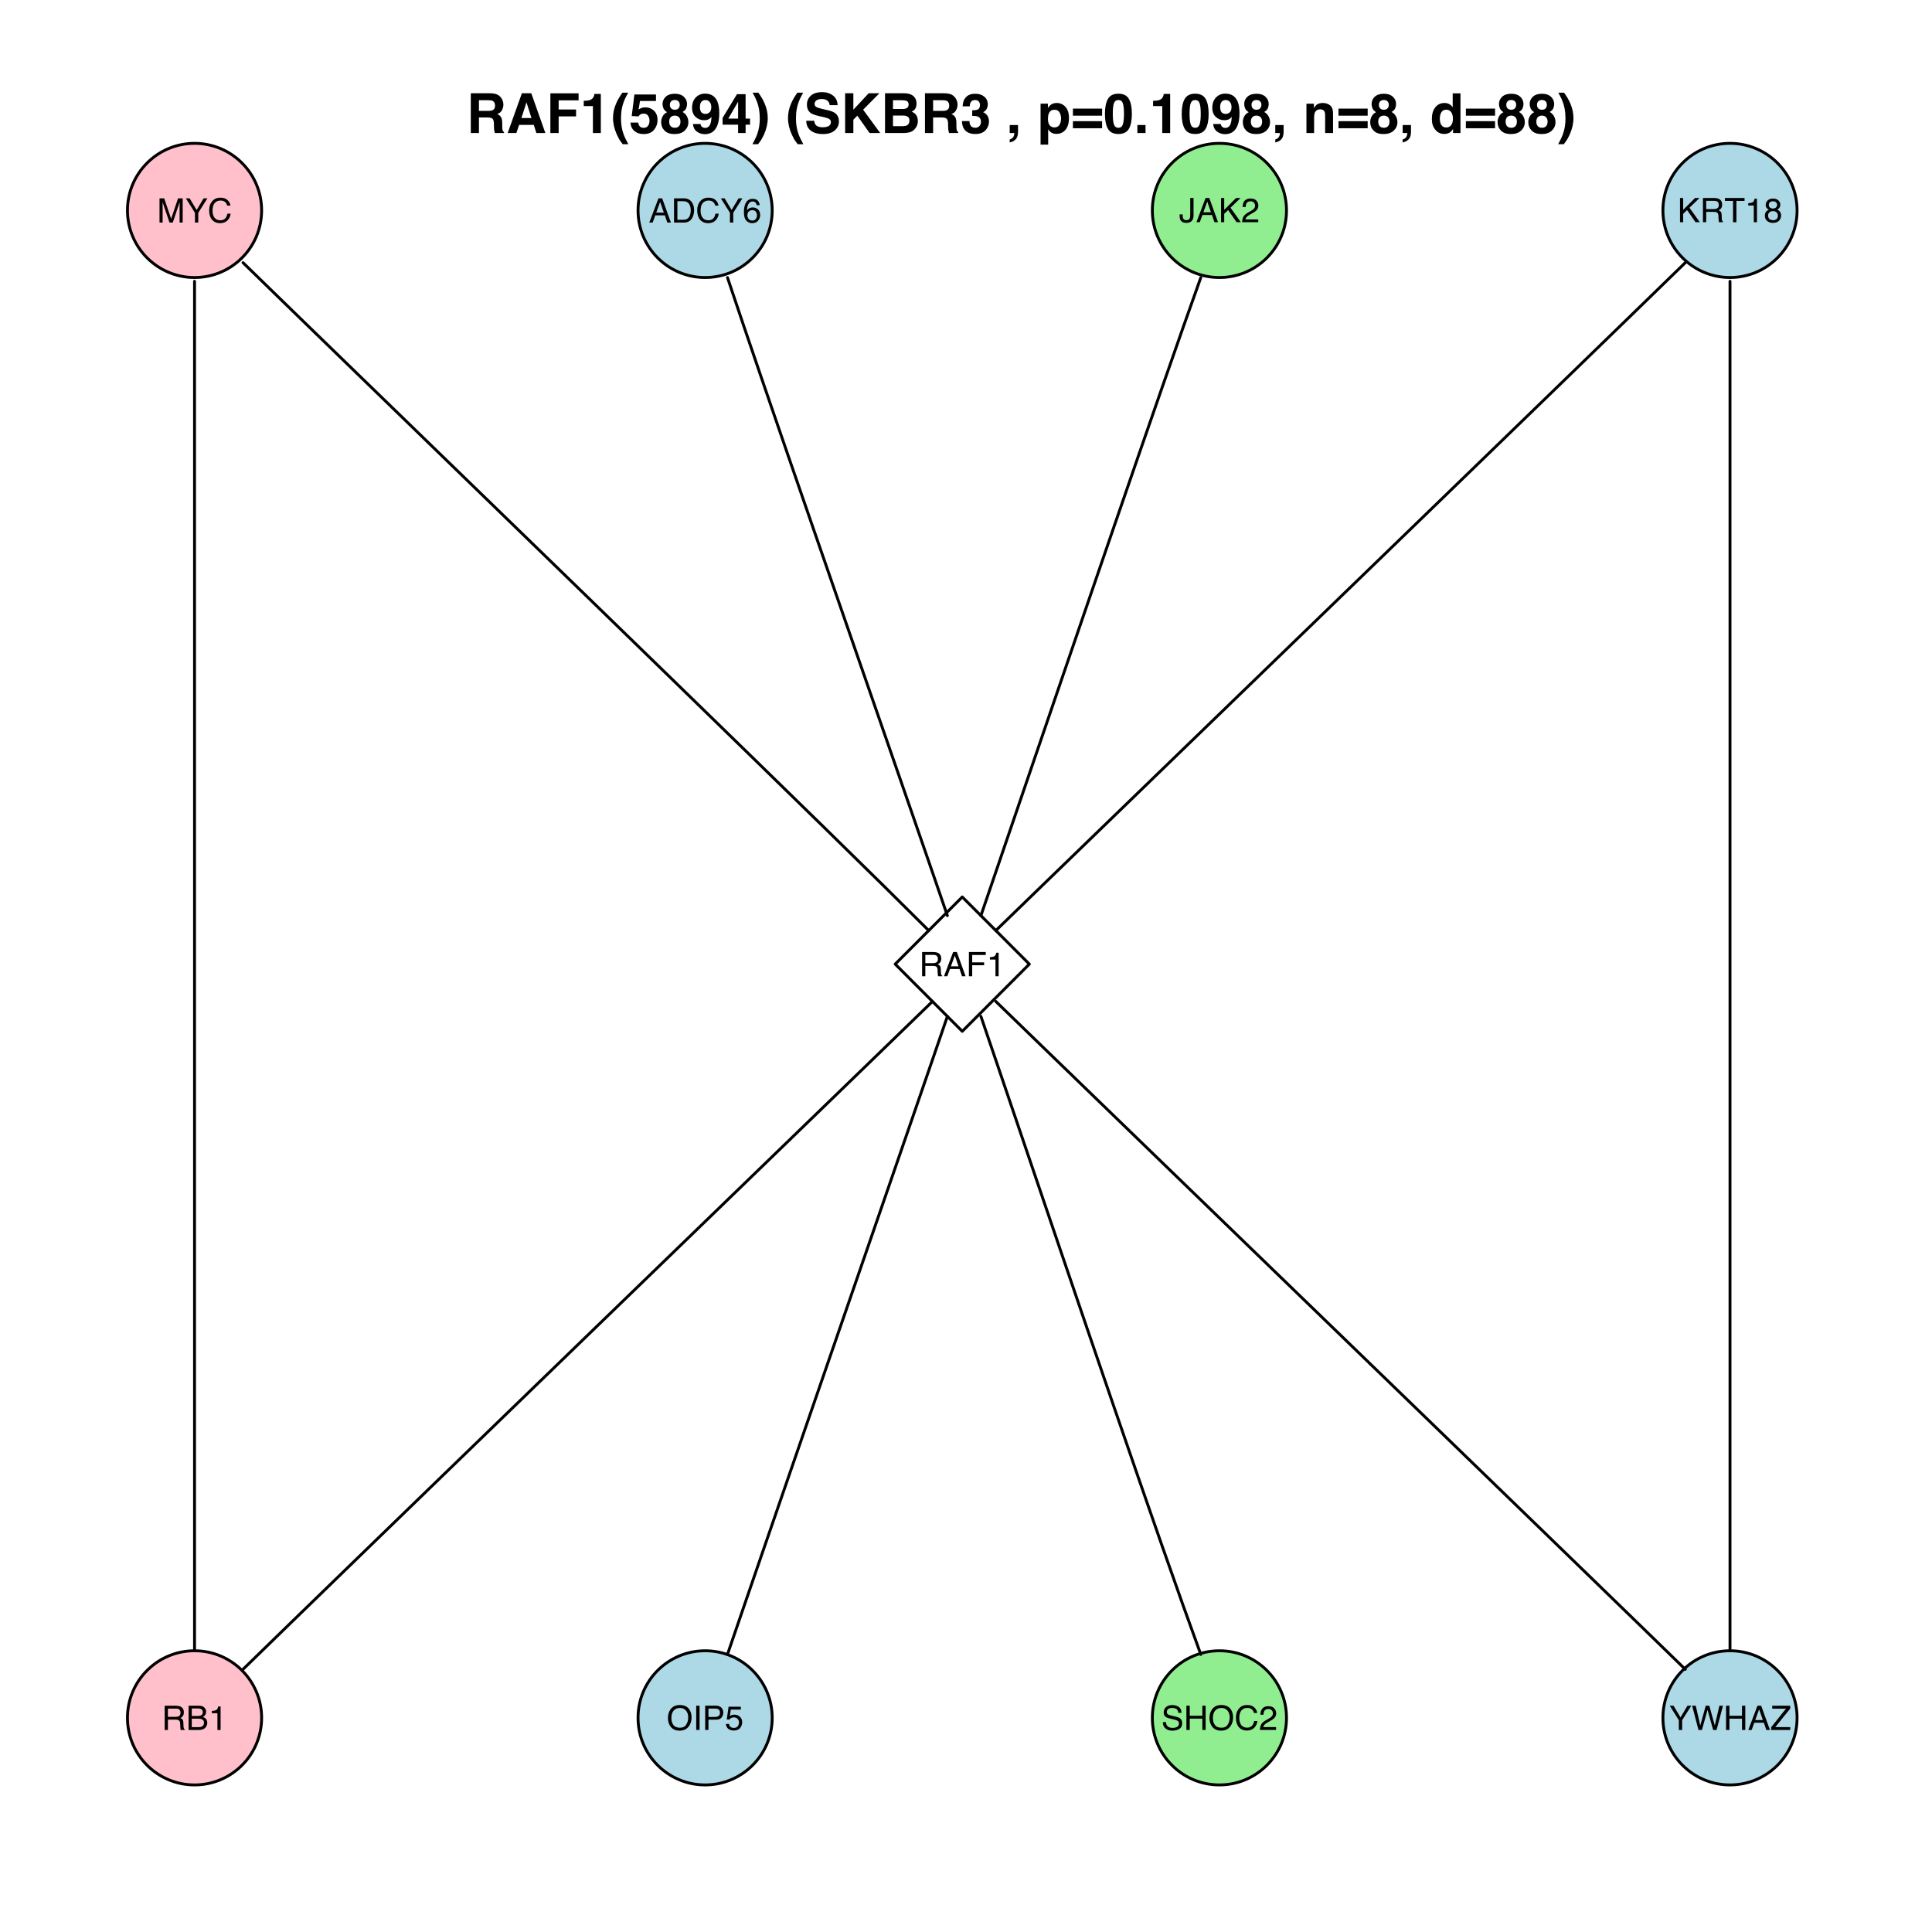 <?xml version="1.0" encoding="UTF-8"?>
<svg xmlns="http://www.w3.org/2000/svg" xmlns:xlink="http://www.w3.org/1999/xlink" width="504pt" height="504pt" viewBox="0 0 504 504" version="1.1">
<defs>
<g>
<symbol overflow="visible" id="glyph0-0">
<path style="stroke:none;" d="M 0.281 0 L 0.281 -6.328 L 5.297 -6.328 L 5.297 0 Z M 4.516 -0.797 L 4.516 -5.531 L 1.078 -5.531 L 1.078 -0.797 Z "/>
</symbol>
<symbol overflow="visible" id="glyph0-1">
<path style="stroke:none;" d="M 3.922 -2.594 L 2.953 -5.391 L 1.938 -2.594 Z M 2.516 -6.328 L 3.484 -6.328 L 5.766 0 L 4.828 0 L 4.188 -1.891 L 1.688 -1.891 L 1 0 L 0.125 0 Z M 2.953 -6.328 Z "/>
</symbol>
<symbol overflow="visible" id="glyph0-2">
<path style="stroke:none;" d="M 3.094 -0.734 C 3.383 -0.734 3.625 -0.766 3.812 -0.828 C 4.145 -0.93 4.414 -1.145 4.625 -1.469 C 4.801 -1.719 4.926 -2.047 5 -2.453 C 5.039 -2.691 5.062 -2.91 5.062 -3.109 C 5.062 -3.891 4.906 -4.492 4.594 -4.922 C 4.281 -5.359 3.781 -5.578 3.094 -5.578 L 1.578 -5.578 L 1.578 -0.734 Z M 0.703 -6.328 L 3.266 -6.328 C 4.141 -6.328 4.816 -6.016 5.297 -5.391 C 5.723 -4.836 5.938 -4.125 5.938 -3.25 C 5.938 -2.582 5.812 -1.977 5.562 -1.438 C 5.113 -0.477 4.348 0 3.266 0 L 0.703 0 Z "/>
</symbol>
<symbol overflow="visible" id="glyph0-3">
<path style="stroke:none;" d="M 3.328 -6.5 C 4.129 -6.5 4.75 -6.285 5.188 -5.859 C 5.633 -5.441 5.883 -4.961 5.938 -4.422 L 5.094 -4.422 C 5 -4.828 4.812 -5.148 4.531 -5.391 C 4.25 -5.629 3.852 -5.75 3.344 -5.75 C 2.719 -5.75 2.211 -5.531 1.828 -5.094 C 1.453 -4.656 1.266 -3.984 1.266 -3.078 C 1.266 -2.336 1.438 -1.738 1.781 -1.281 C 2.125 -0.82 2.641 -0.594 3.328 -0.594 C 3.953 -0.594 4.43 -0.832 4.766 -1.312 C 4.941 -1.57 5.07 -1.91 5.156 -2.328 L 6 -2.328 C 5.914 -1.66 5.664 -1.102 5.25 -0.656 C 4.75 -0.113 4.07 0.156 3.219 0.156 C 2.488 0.156 1.875 -0.062 1.375 -0.5 C 0.719 -1.094 0.391 -2.004 0.391 -3.234 C 0.391 -4.16 0.633 -4.922 1.125 -5.516 C 1.656 -6.172 2.391 -6.5 3.328 -6.5 Z M 3.156 -6.5 Z "/>
</symbol>
<symbol overflow="visible" id="glyph0-4">
<path style="stroke:none;" d="M 0.188 -6.328 L 1.172 -6.328 L 3 -3.281 L 4.812 -6.328 L 5.812 -6.328 L 3.422 -2.547 L 3.422 0 L 2.562 0 L 2.562 -2.547 Z M 3 -6.328 Z "/>
</symbol>
<symbol overflow="visible" id="glyph0-5">
<path style="stroke:none;" d="M 2.578 -6.188 C 3.266 -6.188 3.742 -6.004 4.016 -5.641 C 4.285 -5.285 4.422 -4.922 4.422 -4.547 L 3.656 -4.547 C 3.613 -4.785 3.539 -4.977 3.438 -5.125 C 3.25 -5.383 2.969 -5.516 2.594 -5.516 C 2.156 -5.516 1.805 -5.312 1.547 -4.906 C 1.297 -4.508 1.156 -3.938 1.125 -3.188 C 1.312 -3.445 1.535 -3.645 1.797 -3.781 C 2.047 -3.895 2.32 -3.953 2.625 -3.953 C 3.145 -3.953 3.598 -3.785 3.984 -3.453 C 4.367 -3.117 4.562 -2.625 4.562 -1.969 C 4.562 -1.414 4.379 -0.922 4.016 -0.484 C 3.648 -0.055 3.129 0.156 2.453 0.156 C 1.879 0.156 1.379 -0.062 0.953 -0.5 C 0.535 -0.938 0.328 -1.672 0.328 -2.703 C 0.328 -3.473 0.422 -4.125 0.609 -4.656 C 0.973 -5.676 1.629 -6.188 2.578 -6.188 Z M 2.516 -0.531 C 2.922 -0.531 3.223 -0.664 3.422 -0.938 C 3.629 -1.207 3.734 -1.531 3.734 -1.906 C 3.734 -2.227 3.645 -2.531 3.469 -2.812 C 3.289 -3.094 2.961 -3.234 2.484 -3.234 C 2.148 -3.234 1.859 -3.125 1.609 -2.906 C 1.359 -2.688 1.234 -2.352 1.234 -1.906 C 1.234 -1.52 1.348 -1.191 1.578 -0.922 C 1.805 -0.66 2.117 -0.531 2.516 -0.531 Z "/>
</symbol>
<symbol overflow="visible" id="glyph0-6">
<path style="stroke:none;" d="M 3.781 -1.891 C 3.781 -1.348 3.695 -0.93 3.531 -0.641 C 3.238 -0.098 2.688 0.172 1.875 0.172 C 1.395 0.172 0.988 0.039 0.656 -0.219 C 0.32 -0.477 0.156 -0.938 0.156 -1.594 L 0.156 -2.047 L 0.953 -2.047 L 0.953 -1.594 C 0.953 -1.25 1.031 -0.988 1.188 -0.812 C 1.344 -0.633 1.582 -0.547 1.906 -0.547 C 2.363 -0.547 2.66 -0.703 2.797 -1.016 C 2.879 -1.211 2.922 -1.578 2.922 -2.109 L 2.922 -6.328 L 3.781 -6.328 Z "/>
</symbol>
<symbol overflow="visible" id="glyph0-7">
<path style="stroke:none;" d="M 0.672 -6.328 L 1.5 -6.328 L 1.5 -3.234 L 4.594 -6.328 L 5.766 -6.328 L 3.141 -3.781 L 5.844 0 L 4.734 0 L 2.516 -3.172 L 1.5 -2.203 L 1.5 0 L 0.672 0 Z "/>
</symbol>
<symbol overflow="visible" id="glyph0-8">
<path style="stroke:none;" d="M 0.281 0 C 0.301 -0.531 0.406 -0.988 0.594 -1.375 C 0.789 -1.77 1.164 -2.129 1.719 -2.453 L 2.547 -2.938 C 2.922 -3.145 3.18 -3.328 3.328 -3.484 C 3.555 -3.723 3.672 -3.992 3.672 -4.297 C 3.672 -4.66 3.562 -4.945 3.344 -5.156 C 3.133 -5.363 2.852 -5.469 2.5 -5.469 C 1.969 -5.469 1.598 -5.27 1.391 -4.875 C 1.285 -4.656 1.227 -4.352 1.219 -3.969 L 0.422 -3.969 C 0.43 -4.508 0.531 -4.945 0.719 -5.281 C 1.051 -5.883 1.645 -6.188 2.5 -6.188 C 3.207 -6.188 3.723 -5.992 4.047 -5.609 C 4.367 -5.223 4.531 -4.801 4.531 -4.344 C 4.531 -3.844 4.359 -3.422 4.016 -3.078 C 3.816 -2.867 3.457 -2.617 2.938 -2.328 L 2.344 -2 C 2.062 -1.844 1.844 -1.695 1.688 -1.562 C 1.395 -1.312 1.211 -1.035 1.141 -0.734 L 4.5 -0.734 L 4.5 0 Z "/>
</symbol>
<symbol overflow="visible" id="glyph0-9">
<path style="stroke:none;" d="M 0.656 -6.328 L 1.875 -6.328 L 3.688 -0.984 L 5.5 -6.328 L 6.703 -6.328 L 6.703 0 L 5.891 0 L 5.891 -3.734 C 5.891 -3.859 5.891 -4.066 5.891 -4.359 C 5.898 -4.66 5.906 -4.984 5.906 -5.328 L 4.109 0 L 3.266 0 L 1.453 -5.328 L 1.453 -5.141 C 1.453 -4.984 1.453 -4.742 1.453 -4.422 C 1.461 -4.109 1.469 -3.879 1.469 -3.734 L 1.469 0 L 0.656 0 Z "/>
</symbol>
<symbol overflow="visible" id="glyph0-10">
<path style="stroke:none;" d="M 3.609 -3.422 C 4.016 -3.422 4.332 -3.5 4.562 -3.656 C 4.789 -3.82 4.906 -4.113 4.906 -4.531 C 4.906 -4.977 4.742 -5.285 4.422 -5.453 C 4.242 -5.535 4.008 -5.578 3.719 -5.578 L 1.625 -5.578 L 1.625 -3.422 Z M 0.781 -6.328 L 3.703 -6.328 C 4.18 -6.328 4.578 -6.254 4.891 -6.109 C 5.484 -5.836 5.781 -5.336 5.781 -4.609 C 5.781 -4.234 5.703 -3.926 5.547 -3.688 C 5.391 -3.445 5.172 -3.254 4.891 -3.109 C 5.141 -3.004 5.328 -2.867 5.453 -2.703 C 5.578 -2.547 5.645 -2.285 5.656 -1.922 L 5.688 -1.062 C 5.695 -0.82 5.719 -0.645 5.75 -0.531 C 5.801 -0.332 5.895 -0.203 6.031 -0.141 L 6.031 0 L 4.969 0 C 4.945 -0.051 4.926 -0.117 4.906 -0.203 C 4.883 -0.297 4.867 -0.461 4.859 -0.703 L 4.812 -1.766 C 4.789 -2.18 4.633 -2.457 4.344 -2.594 C 4.188 -2.664 3.93 -2.703 3.578 -2.703 L 1.625 -2.703 L 1.625 0 L 0.781 0 Z "/>
</symbol>
<symbol overflow="visible" id="glyph0-11">
<path style="stroke:none;" d="M 5.266 -6.328 L 5.266 -5.562 L 3.141 -5.562 L 3.141 0 L 2.266 0 L 2.266 -5.562 L 0.141 -5.562 L 0.141 -6.328 Z "/>
</symbol>
<symbol overflow="visible" id="glyph0-12">
<path style="stroke:none;" d="M 0.844 -4.359 L 0.844 -4.953 C 1.406 -5.004 1.797 -5.094 2.016 -5.219 C 2.234 -5.352 2.398 -5.66 2.516 -6.141 L 3.125 -6.141 L 3.125 0 L 2.297 0 L 2.297 -4.359 Z "/>
</symbol>
<symbol overflow="visible" id="glyph0-13">
<path style="stroke:none;" d="M 2.391 -3.578 C 2.734 -3.578 3 -3.672 3.188 -3.859 C 3.383 -4.055 3.484 -4.285 3.484 -4.547 C 3.484 -4.773 3.391 -4.984 3.203 -5.172 C 3.023 -5.367 2.75 -5.469 2.375 -5.469 C 2 -5.469 1.727 -5.367 1.562 -5.172 C 1.395 -4.984 1.312 -4.758 1.312 -4.5 C 1.312 -4.219 1.414 -3.992 1.625 -3.828 C 1.844 -3.66 2.098 -3.578 2.391 -3.578 Z M 2.438 -0.531 C 2.801 -0.531 3.098 -0.625 3.328 -0.812 C 3.566 -1.008 3.688 -1.301 3.688 -1.688 C 3.688 -2.082 3.562 -2.383 3.312 -2.594 C 3.07 -2.801 2.766 -2.906 2.391 -2.906 C 2.016 -2.906 1.707 -2.797 1.469 -2.578 C 1.238 -2.367 1.125 -2.082 1.125 -1.719 C 1.125 -1.395 1.227 -1.113 1.438 -0.875 C 1.656 -0.645 1.988 -0.531 2.438 -0.531 Z M 1.344 -3.281 C 1.125 -3.375 0.957 -3.484 0.844 -3.609 C 0.613 -3.836 0.5 -4.133 0.5 -4.5 C 0.5 -4.957 0.664 -5.348 1 -5.672 C 1.332 -6.004 1.801 -6.172 2.406 -6.172 C 3 -6.172 3.461 -6.016 3.797 -5.703 C 4.141 -5.398 4.312 -5.039 4.312 -4.625 C 4.312 -4.238 4.211 -3.926 4.016 -3.688 C 3.898 -3.551 3.727 -3.422 3.5 -3.297 C 3.758 -3.172 3.961 -3.035 4.109 -2.891 C 4.379 -2.598 4.516 -2.223 4.516 -1.766 C 4.516 -1.223 4.332 -0.766 3.969 -0.391 C 3.602 -0.016 3.086 0.172 2.422 0.172 C 1.828 0.172 1.32 0.008 0.906 -0.312 C 0.488 -0.633 0.281 -1.109 0.281 -1.734 C 0.281 -2.098 0.367 -2.41 0.547 -2.672 C 0.723 -2.941 0.988 -3.145 1.344 -3.281 Z "/>
</symbol>
<symbol overflow="visible" id="glyph0-14">
<path style="stroke:none;" d="M 0.75 -6.328 L 5.141 -6.328 L 5.141 -5.547 L 1.609 -5.547 L 1.609 -3.625 L 4.719 -3.625 L 4.719 -2.875 L 1.609 -2.875 L 1.609 0 L 0.75 0 Z "/>
</symbol>
<symbol overflow="visible" id="glyph0-15">
<path style="stroke:none;" d="M 3.047 -3.656 C 3.41 -3.656 3.691 -3.703 3.891 -3.797 C 4.203 -3.953 4.359 -4.238 4.359 -4.656 C 4.359 -5.062 4.191 -5.336 3.859 -5.484 C 3.672 -5.566 3.391 -5.609 3.016 -5.609 L 1.484 -5.609 L 1.484 -3.656 Z M 3.328 -0.734 C 3.859 -0.734 4.234 -0.883 4.453 -1.188 C 4.598 -1.375 4.672 -1.609 4.672 -1.891 C 4.672 -2.348 4.461 -2.66 4.047 -2.828 C 3.828 -2.91 3.539 -2.953 3.188 -2.953 L 1.484 -2.953 L 1.484 -0.734 Z M 0.656 -6.328 L 3.359 -6.328 C 4.098 -6.328 4.625 -6.102 4.938 -5.656 C 5.125 -5.395 5.219 -5.094 5.219 -4.75 C 5.219 -4.352 5.102 -4.031 4.875 -3.781 C 4.758 -3.645 4.594 -3.52 4.375 -3.406 C 4.695 -3.281 4.938 -3.141 5.094 -2.984 C 5.383 -2.711 5.531 -2.332 5.531 -1.844 C 5.531 -1.438 5.398 -1.066 5.141 -0.734 C 4.754 -0.242 4.148 0 3.328 0 L 0.656 0 Z "/>
</symbol>
<symbol overflow="visible" id="glyph0-16">
<path style="stroke:none;" d="M 1.094 -6.328 L 2.281 -1.172 L 3.703 -6.328 L 4.641 -6.328 L 6.062 -1.172 L 7.266 -6.328 L 8.203 -6.328 L 6.531 0 L 5.641 0 L 4.172 -5.234 L 2.703 0 L 1.812 0 L 0.156 -6.328 Z "/>
</symbol>
<symbol overflow="visible" id="glyph0-17">
<path style="stroke:none;" d="M 0.688 -6.328 L 1.562 -6.328 L 1.562 -3.703 L 4.844 -3.703 L 4.844 -6.328 L 5.703 -6.328 L 5.703 0 L 4.844 0 L 4.844 -2.953 L 1.562 -2.953 L 1.562 0 L 0.688 0 Z "/>
</symbol>
<symbol overflow="visible" id="glyph0-18">
<path style="stroke:none;" d="M 0.203 -0.703 L 4.078 -5.562 L 0.484 -5.562 L 0.484 -6.328 L 5.188 -6.328 L 5.188 -5.578 L 1.281 -0.75 L 5.188 -0.75 L 5.188 0 L 0.203 0 Z M 2.828 -6.328 Z "/>
</symbol>
<symbol overflow="visible" id="glyph0-19">
<path style="stroke:none;" d="M 3.406 -6.5 C 4.52 -6.5 5.344 -6.141 5.875 -5.422 C 6.289 -4.859 6.5 -4.141 6.5 -3.266 C 6.5 -2.328 6.258 -1.547 5.781 -0.922 C 5.219 -0.18 4.414 0.188 3.375 0.188 C 2.406 0.188 1.645 -0.133 1.094 -0.781 C 0.594 -1.395 0.344 -2.176 0.344 -3.125 C 0.344 -3.977 0.555 -4.711 0.984 -5.328 C 1.523 -6.109 2.332 -6.5 3.406 -6.5 Z M 3.484 -0.578 C 4.234 -0.578 4.773 -0.848 5.109 -1.391 C 5.453 -1.93 5.625 -2.551 5.625 -3.25 C 5.625 -4 5.43 -4.598 5.047 -5.047 C 4.66 -5.504 4.129 -5.734 3.453 -5.734 C 2.797 -5.734 2.258 -5.508 1.844 -5.062 C 1.438 -4.613 1.234 -3.953 1.234 -3.078 C 1.234 -2.367 1.41 -1.773 1.766 -1.297 C 2.117 -0.816 2.691 -0.578 3.484 -0.578 Z M 3.422 -6.5 Z "/>
</symbol>
<symbol overflow="visible" id="glyph0-20">
<path style="stroke:none;" d="M 0.859 -6.328 L 1.734 -6.328 L 1.734 0 L 0.859 0 Z "/>
</symbol>
<symbol overflow="visible" id="glyph0-21">
<path style="stroke:none;" d="M 0.75 -6.328 L 3.594 -6.328 C 4.156 -6.328 4.609 -6.164 4.953 -5.844 C 5.297 -5.531 5.469 -5.086 5.469 -4.516 C 5.469 -4.016 5.312 -3.582 5 -3.219 C 4.695 -2.852 4.227 -2.672 3.594 -2.672 L 1.609 -2.672 L 1.609 0 L 0.75 0 Z M 4.609 -4.5 C 4.609 -4.969 4.438 -5.285 4.094 -5.453 C 3.906 -5.535 3.645 -5.578 3.312 -5.578 L 1.609 -5.578 L 1.609 -3.391 L 3.312 -3.391 C 3.695 -3.391 4.008 -3.473 4.25 -3.641 C 4.488 -3.805 4.609 -4.094 4.609 -4.5 Z "/>
</symbol>
<symbol overflow="visible" id="glyph0-22">
<path style="stroke:none;" d="M 1.094 -1.578 C 1.145 -1.129 1.348 -0.82 1.703 -0.656 C 1.891 -0.57 2.102 -0.531 2.344 -0.531 C 2.801 -0.531 3.141 -0.676 3.359 -0.969 C 3.578 -1.258 3.688 -1.582 3.688 -1.938 C 3.688 -2.363 3.555 -2.691 3.297 -2.922 C 3.035 -3.16 2.723 -3.281 2.359 -3.281 C 2.086 -3.281 1.852 -3.227 1.656 -3.125 C 1.469 -3.031 1.305 -2.891 1.172 -2.703 L 0.5 -2.734 L 0.984 -6.062 L 4.172 -6.062 L 4.172 -5.312 L 1.562 -5.312 L 1.297 -3.594 C 1.441 -3.707 1.578 -3.789 1.703 -3.844 C 1.93 -3.938 2.195 -3.984 2.5 -3.984 C 3.062 -3.984 3.539 -3.801 3.938 -3.438 C 4.332 -3.07 4.531 -2.609 4.531 -2.047 C 4.531 -1.461 4.348 -0.945 3.984 -0.5 C 3.629 -0.062 3.055 0.156 2.266 0.156 C 1.766 0.156 1.32 0.016 0.938 -0.266 C 0.551 -0.547 0.332 -0.984 0.281 -1.578 Z "/>
</symbol>
<symbol overflow="visible" id="glyph0-23">
<path style="stroke:none;" d="M 1.234 -2.047 C 1.254 -1.68 1.336 -1.391 1.484 -1.172 C 1.766 -0.742 2.266 -0.531 2.984 -0.531 C 3.305 -0.531 3.598 -0.578 3.859 -0.672 C 4.367 -0.848 4.625 -1.164 4.625 -1.625 C 4.625 -1.969 4.52 -2.211 4.312 -2.359 C 4.094 -2.504 3.75 -2.629 3.281 -2.734 L 2.422 -2.938 C 1.867 -3.062 1.473 -3.203 1.234 -3.359 C 0.836 -3.617 0.641 -4.008 0.641 -4.531 C 0.641 -5.102 0.832 -5.57 1.219 -5.938 C 1.613 -6.301 2.172 -6.484 2.891 -6.484 C 3.555 -6.484 4.117 -6.32 4.578 -6 C 5.047 -5.676 5.281 -5.164 5.281 -4.469 L 4.469 -4.469 C 4.426 -4.801 4.336 -5.062 4.203 -5.25 C 3.941 -5.57 3.5 -5.734 2.875 -5.734 C 2.363 -5.734 2 -5.629 1.781 -5.422 C 1.562 -5.211 1.453 -4.969 1.453 -4.688 C 1.453 -4.375 1.582 -4.145 1.844 -4 C 2.008 -3.906 2.391 -3.789 2.984 -3.656 L 3.875 -3.453 C 4.301 -3.359 4.629 -3.227 4.859 -3.062 C 5.266 -2.758 5.469 -2.328 5.469 -1.766 C 5.469 -1.066 5.211 -0.566 4.703 -0.266 C 4.191 0.035 3.598 0.188 2.922 0.188 C 2.141 0.188 1.523 -0.016 1.078 -0.422 C 0.629 -0.816 0.41 -1.359 0.422 -2.047 Z M 2.953 -6.5 Z "/>
</symbol>
<symbol overflow="visible" id="glyph1-0">
<path style="stroke:none;" d="M 1.078 0 L 1.078 -10.375 L 9.438 -10.375 L 9.438 0 Z M 8.141 -1.297 L 8.141 -9.078 L 2.375 -9.078 L 2.375 -1.297 Z "/>
</symbol>
<symbol overflow="visible" id="glyph1-1">
<path style="stroke:none;" d="M 3.266 -8.562 L 3.266 -5.781 L 5.719 -5.781 C 6.207 -5.781 6.57 -5.836 6.812 -5.953 C 7.25 -6.148 7.469 -6.539 7.469 -7.125 C 7.469 -7.75 7.258 -8.172 6.844 -8.391 C 6.602 -8.504 6.25 -8.562 5.781 -8.562 Z M 6.234 -10.375 C 6.961 -10.352 7.52 -10.258 7.906 -10.094 C 8.301 -9.938 8.633 -9.695 8.906 -9.375 C 9.133 -9.113 9.312 -8.82 9.438 -8.5 C 9.57 -8.188 9.641 -7.828 9.641 -7.422 C 9.641 -6.922 9.516 -6.43 9.266 -5.953 C 9.016 -5.484 8.602 -5.148 8.031 -4.953 C 8.508 -4.754 8.848 -4.477 9.047 -4.125 C 9.242 -3.781 9.344 -3.242 9.344 -2.516 L 9.344 -1.812 C 9.344 -1.344 9.363 -1.02 9.406 -0.844 C 9.457 -0.582 9.586 -0.391 9.797 -0.266 L 9.797 0 L 7.422 0 C 7.348 -0.227 7.301 -0.414 7.281 -0.562 C 7.219 -0.844 7.188 -1.141 7.188 -1.453 L 7.172 -2.406 C 7.16 -3.07 7.035 -3.516 6.797 -3.734 C 6.566 -3.953 6.133 -4.062 5.5 -4.062 L 3.266 -4.062 L 3.266 0 L 1.141 0 L 1.141 -10.375 Z "/>
</symbol>
<symbol overflow="visible" id="glyph1-2">
<path style="stroke:none;" d="M 3.938 -3.922 L 6.562 -3.922 L 5.266 -8 Z M 4.062 -10.375 L 6.516 -10.375 L 10.188 0 L 7.844 0 L 7.172 -2.125 L 3.344 -2.125 L 2.625 0 L 0.359 0 Z M 5.281 -10.375 Z "/>
</symbol>
<symbol overflow="visible" id="glyph1-3">
<path style="stroke:none;" d="M 1.094 -10.359 L 8.453 -10.359 L 8.453 -8.531 L 3.25 -8.531 L 3.25 -6.141 L 7.797 -6.141 L 7.797 -4.344 L 3.25 -4.344 L 3.25 0 L 1.094 0 Z "/>
</symbol>
<symbol overflow="visible" id="glyph1-4">
<path style="stroke:none;" d="M 1 -7.031 L 1 -8.406 C 1.633 -8.426 2.078 -8.469 2.328 -8.531 C 2.734 -8.613 3.062 -8.789 3.312 -9.062 C 3.488 -9.238 3.617 -9.484 3.703 -9.797 C 3.754 -9.973 3.781 -10.109 3.781 -10.203 L 5.453 -10.203 L 5.453 0 L 3.391 0 L 3.391 -7.031 Z "/>
</symbol>
<symbol overflow="visible" id="glyph1-5">
<path style="stroke:none;" d="M 1.453 -7.75 C 1.816 -8.613 2.359 -9.539 3.078 -10.531 L 4.594 -10.531 L 4.156 -9.75 C 3.562 -8.664 3.148 -7.531 2.922 -6.344 C 2.773 -5.562 2.703 -4.711 2.703 -3.797 C 2.703 -2.359 2.91 -1.039 3.328 0.156 C 3.566 0.875 4 1.789 4.625 2.906 L 3.141 2.906 L 2.641 2.219 C 2.316 1.812 1.973 1.195 1.609 0.375 C 0.953 -1.082 0.625 -2.516 0.625 -3.922 C 0.625 -5.211 0.898 -6.488 1.453 -7.75 Z "/>
</symbol>
<symbol overflow="visible" id="glyph1-6">
<path style="stroke:none;" d="M 2.375 -2.734 C 2.457 -2.297 2.609 -1.957 2.828 -1.719 C 3.055 -1.477 3.383 -1.359 3.812 -1.359 C 4.312 -1.359 4.691 -1.531 4.953 -1.875 C 5.211 -2.227 5.344 -2.672 5.344 -3.203 C 5.344 -3.723 5.219 -4.16 4.969 -4.516 C 4.727 -4.879 4.352 -5.062 3.844 -5.062 C 3.594 -5.062 3.379 -5.031 3.203 -4.969 C 2.891 -4.852 2.656 -4.645 2.5 -4.344 L 0.703 -4.438 L 1.406 -10.062 L 7.031 -10.062 L 7.031 -8.359 L 2.859 -8.359 L 2.5 -6.141 C 2.812 -6.336 3.051 -6.469 3.219 -6.531 C 3.508 -6.645 3.863 -6.703 4.281 -6.703 C 5.125 -6.703 5.859 -6.414 6.484 -5.844 C 7.117 -5.281 7.438 -4.457 7.438 -3.375 C 7.438 -2.426 7.133 -1.582 6.531 -0.844 C 5.926 -0.102 5.02 0.266 3.812 0.266 C 2.844 0.266 2.047 0.004 1.422 -0.516 C 0.797 -1.035 0.445 -1.773 0.375 -2.734 Z "/>
</symbol>
<symbol overflow="visible" id="glyph1-7">
<path style="stroke:none;" d="M 2.469 -2.969 C 2.469 -2.457 2.598 -2.062 2.859 -1.781 C 3.117 -1.508 3.477 -1.375 3.938 -1.375 C 4.395 -1.375 4.754 -1.508 5.016 -1.781 C 5.273 -2.062 5.406 -2.457 5.406 -2.969 C 5.406 -3.488 5.27 -3.879 5 -4.141 C 4.738 -4.41 4.383 -4.547 3.938 -4.547 C 3.477 -4.547 3.117 -4.41 2.859 -4.141 C 2.598 -3.879 2.469 -3.488 2.469 -2.969 Z M 0.375 -2.828 C 0.375 -3.398 0.504 -3.914 0.766 -4.375 C 1.023 -4.844 1.406 -5.195 1.906 -5.438 C 1.414 -5.758 1.098 -6.109 0.953 -6.484 C 0.805 -6.867 0.734 -7.227 0.734 -7.562 C 0.734 -8.312 1.008 -8.945 1.562 -9.469 C 2.125 -9.988 2.914 -10.25 3.938 -10.25 C 4.945 -10.25 5.727 -9.988 6.281 -9.469 C 6.844 -8.945 7.125 -8.312 7.125 -7.562 C 7.125 -7.227 7.051 -6.867 6.906 -6.484 C 6.758 -6.109 6.441 -5.781 5.953 -5.5 C 6.453 -5.219 6.828 -4.844 7.078 -4.375 C 7.336 -3.914 7.469 -3.398 7.469 -2.828 C 7.469 -1.973 7.148 -1.242 6.516 -0.641 C 5.879 -0.035 4.988 0.266 3.844 0.266 C 2.707 0.266 1.844 -0.035 1.25 -0.641 C 0.664 -1.242 0.375 -1.973 0.375 -2.828 Z M 2.641 -7.344 C 2.641 -6.969 2.754 -6.66 2.984 -6.422 C 3.211 -6.191 3.531 -6.078 3.938 -6.078 C 4.344 -6.078 4.656 -6.191 4.875 -6.422 C 5.102 -6.66 5.219 -6.969 5.219 -7.344 C 5.219 -7.75 5.102 -8.062 4.875 -8.281 C 4.656 -8.508 4.344 -8.625 3.938 -8.625 C 3.531 -8.625 3.211 -8.508 2.984 -8.281 C 2.754 -8.062 2.641 -7.75 2.641 -7.344 Z "/>
</symbol>
<symbol overflow="visible" id="glyph1-8">
<path style="stroke:none;" d="M 0.422 -6.609 C 0.422 -7.703 0.738 -8.586 1.375 -9.266 C 2.008 -9.941 2.828 -10.281 3.828 -10.281 C 5.379 -10.281 6.445 -9.594 7.031 -8.219 C 7.352 -7.445 7.516 -6.426 7.516 -5.156 C 7.516 -3.914 7.359 -2.883 7.047 -2.062 C 6.441 -0.488 5.344 0.297 3.75 0.297 C 2.977 0.297 2.285 0.07 1.672 -0.375 C 1.066 -0.832 0.723 -1.492 0.641 -2.359 L 2.625 -2.359 C 2.676 -2.055 2.801 -1.812 3 -1.625 C 3.207 -1.438 3.484 -1.344 3.828 -1.344 C 4.492 -1.344 4.957 -1.711 5.219 -2.453 C 5.363 -2.848 5.457 -3.438 5.5 -4.219 C 5.312 -3.988 5.117 -3.812 4.922 -3.688 C 4.547 -3.457 4.082 -3.344 3.531 -3.344 C 2.719 -3.344 1.992 -3.625 1.359 -4.188 C 0.734 -4.75 0.422 -5.555 0.422 -6.609 Z M 3.969 -4.984 C 4.238 -4.984 4.5 -5.062 4.75 -5.219 C 5.207 -5.508 5.438 -6.016 5.438 -6.734 C 5.438 -7.305 5.301 -7.758 5.031 -8.094 C 4.758 -8.438 4.391 -8.609 3.922 -8.609 C 3.578 -8.609 3.281 -8.516 3.031 -8.328 C 2.656 -8.023 2.469 -7.516 2.469 -6.797 C 2.469 -6.191 2.586 -5.738 2.828 -5.438 C 3.078 -5.133 3.457 -4.984 3.969 -4.984 Z "/>
</symbol>
<symbol overflow="visible" id="glyph1-9">
<path style="stroke:none;" d="M 7.531 -2.188 L 6.375 -2.188 L 6.375 0 L 4.422 0 L 4.422 -2.188 L 0.375 -2.188 L 0.375 -3.953 L 4.125 -10.141 L 6.375 -10.141 L 6.375 -3.766 L 7.531 -3.766 Z M 4.422 -3.766 L 4.422 -8.172 L 1.859 -3.766 Z "/>
</symbol>
<symbol overflow="visible" id="glyph1-10">
<path style="stroke:none;" d="M 1.688 -10.531 C 2.406 -9.539 2.945 -8.613 3.312 -7.75 C 3.863 -6.488 4.141 -5.211 4.141 -3.922 C 4.141 -2.516 3.816 -1.082 3.172 0.375 C 2.797 1.195 2.445 1.812 2.125 2.219 L 1.625 2.906 L 0.141 2.906 C 0.766 1.789 1.195 0.875 1.438 0.156 C 1.852 -1.039 2.062 -2.359 2.062 -3.797 C 2.062 -4.711 1.988 -5.562 1.844 -6.344 C 1.613 -7.531 1.203 -8.664 0.609 -9.75 L 0.188 -10.531 Z "/>
</symbol>
<symbol overflow="visible" id="glyph1-11">
<path style="stroke:none;" d=""/>
</symbol>
<symbol overflow="visible" id="glyph1-12">
<path style="stroke:none;" d="M 2.672 -3.203 C 2.734 -2.723 2.859 -2.367 3.047 -2.141 C 3.398 -1.711 4.004 -1.5 4.859 -1.5 C 5.367 -1.5 5.785 -1.555 6.109 -1.672 C 6.711 -1.879 7.016 -2.281 7.016 -2.875 C 7.016 -3.219 6.863 -3.484 6.562 -3.672 C 6.258 -3.848 5.789 -4.008 5.156 -4.156 L 4.047 -4.391 C 2.973 -4.641 2.227 -4.906 1.812 -5.188 C 1.113 -5.664 0.766 -6.414 0.766 -7.438 C 0.766 -8.363 1.102 -9.133 1.781 -9.75 C 2.457 -10.363 3.445 -10.672 4.75 -10.672 C 5.844 -10.672 6.773 -10.379 7.547 -9.797 C 8.316 -9.223 8.723 -8.383 8.766 -7.281 L 6.688 -7.281 C 6.645 -7.906 6.367 -8.348 5.859 -8.609 C 5.523 -8.785 5.109 -8.875 4.609 -8.875 C 4.047 -8.875 3.598 -8.758 3.266 -8.531 C 2.93 -8.301 2.766 -7.988 2.766 -7.594 C 2.766 -7.219 2.93 -6.941 3.266 -6.766 C 3.473 -6.641 3.922 -6.492 4.609 -6.328 L 6.406 -5.906 C 7.188 -5.719 7.773 -5.469 8.172 -5.156 C 8.797 -4.664 9.109 -3.957 9.109 -3.031 C 9.109 -2.082 8.742 -1.297 8.016 -0.672 C 7.285 -0.047 6.258 0.266 4.938 0.266 C 3.594 0.266 2.531 -0.039 1.75 -0.656 C 0.977 -1.27 0.594 -2.117 0.594 -3.203 Z M 4.766 -10.688 Z "/>
</symbol>
<symbol overflow="visible" id="glyph1-13">
<path style="stroke:none;" d="M 1.125 -10.375 L 3.266 -10.375 L 3.266 -6.094 L 7.266 -10.375 L 10.062 -10.375 L 5.812 -6.094 L 10.281 0 L 7.5 0 L 4.297 -4.531 L 3.266 -3.469 L 3.266 0 L 1.125 0 Z "/>
</symbol>
<symbol overflow="visible" id="glyph1-14">
<path style="stroke:none;" d="M 3.203 -8.562 L 3.203 -6.281 L 5.75 -6.281 C 6.195 -6.281 6.562 -6.363 6.844 -6.531 C 7.133 -6.707 7.281 -7.016 7.281 -7.453 C 7.281 -7.93 7.094 -8.25 6.719 -8.406 C 6.395 -8.508 5.984 -8.562 5.484 -8.562 Z M 3.203 -4.562 L 3.203 -1.797 L 5.75 -1.797 C 6.195 -1.797 6.551 -1.859 6.812 -1.984 C 7.27 -2.211 7.5 -2.645 7.5 -3.281 C 7.5 -3.82 7.273 -4.191 6.828 -4.391 C 6.578 -4.504 6.227 -4.562 5.781 -4.562 Z M 6.172 -10.375 C 7.441 -10.352 8.344 -9.984 8.875 -9.266 C 9.188 -8.828 9.344 -8.301 9.344 -7.688 C 9.344 -7.051 9.188 -6.539 8.875 -6.156 C 8.695 -5.938 8.43 -5.738 8.078 -5.562 C 8.609 -5.375 9.008 -5.07 9.281 -4.656 C 9.551 -4.238 9.688 -3.727 9.688 -3.125 C 9.688 -2.508 9.531 -1.961 9.219 -1.484 C 9.02 -1.148 8.773 -0.875 8.484 -0.656 C 8.148 -0.406 7.754 -0.234 7.297 -0.141 C 6.848 -0.047 6.359 0 5.828 0 L 1.125 0 L 1.125 -10.375 Z "/>
</symbol>
<symbol overflow="visible" id="glyph1-15">
<path style="stroke:none;" d="M 2.344 -3.125 C 2.344 -2.719 2.41 -2.383 2.547 -2.125 C 2.785 -1.625 3.227 -1.375 3.875 -1.375 C 4.27 -1.375 4.613 -1.508 4.906 -1.781 C 5.195 -2.051 5.344 -2.441 5.344 -2.953 C 5.344 -3.617 5.07 -4.066 4.531 -4.297 C 4.219 -4.422 3.727 -4.484 3.062 -4.484 L 3.062 -5.922 C 3.719 -5.93 4.176 -5.992 4.438 -6.109 C 4.875 -6.305 5.094 -6.703 5.094 -7.297 C 5.094 -7.691 4.977 -8.008 4.75 -8.25 C 4.531 -8.488 4.211 -8.609 3.797 -8.609 C 3.328 -8.609 2.977 -8.457 2.75 -8.156 C 2.531 -7.863 2.426 -7.469 2.438 -6.969 L 0.562 -6.969 C 0.582 -7.469 0.672 -7.945 0.828 -8.406 C 0.984 -8.801 1.238 -9.172 1.594 -9.516 C 1.852 -9.754 2.164 -9.938 2.531 -10.062 C 2.895 -10.188 3.336 -10.25 3.859 -10.25 C 4.836 -10.25 5.625 -9.992 6.219 -9.484 C 6.82 -8.984 7.125 -8.312 7.125 -7.469 C 7.125 -6.863 6.941 -6.352 6.578 -5.938 C 6.359 -5.688 6.125 -5.516 5.875 -5.422 C 6.062 -5.422 6.328 -5.258 6.672 -4.938 C 7.18 -4.469 7.438 -3.82 7.438 -3 C 7.438 -2.133 7.133 -1.375 6.531 -0.719 C 5.938 -0.07 5.055 0.25 3.891 0.25 C 2.441 0.25 1.438 -0.219 0.875 -1.156 C 0.57 -1.656 0.406 -2.312 0.375 -3.125 Z "/>
</symbol>
<symbol overflow="visible" id="glyph1-16">
<path style="stroke:none;" d="M 0.828 1.672 C 1.234 1.555 1.531 1.363 1.719 1.094 C 1.906 0.832 2.016 0.469 2.047 0 L 0.828 0 L 0.828 -2.094 L 3 -2.094 L 3 -0.281 C 3 0.039 2.957 0.375 2.875 0.719 C 2.789 1.062 2.633 1.363 2.406 1.625 C 2.156 1.895 1.859 2.098 1.516 2.234 C 1.18 2.367 0.953 2.438 0.828 2.438 Z "/>
</symbol>
<symbol overflow="visible" id="glyph1-17">
<path style="stroke:none;" d="M 6.219 -3.828 C 6.219 -4.422 6.082 -4.941 5.812 -5.391 C 5.539 -5.848 5.102 -6.078 4.5 -6.078 C 3.77 -6.078 3.27 -5.734 3 -5.047 C 2.863 -4.68 2.797 -4.219 2.797 -3.656 C 2.797 -2.77 3.031 -2.145 3.5 -1.781 C 3.781 -1.57 4.113 -1.469 4.5 -1.469 C 5.062 -1.469 5.488 -1.68 5.781 -2.109 C 6.07 -2.535 6.219 -3.109 6.219 -3.828 Z M 5.078 -7.844 C 5.973 -7.844 6.727 -7.508 7.344 -6.844 C 7.969 -6.188 8.281 -5.219 8.281 -3.938 C 8.281 -2.582 7.977 -1.551 7.375 -0.844 C 6.77 -0.133 5.988 0.219 5.031 0.219 C 4.414 0.219 3.91 0.066 3.516 -0.234 C 3.285 -0.41 3.066 -0.66 2.859 -0.984 L 2.859 3.016 L 0.875 3.016 L 0.875 -7.672 L 2.797 -7.672 L 2.797 -6.531 C 3.016 -6.863 3.242 -7.129 3.484 -7.328 C 3.93 -7.672 4.461 -7.844 5.078 -7.844 Z "/>
</symbol>
<symbol overflow="visible" id="glyph1-18">
<path style="stroke:none;" d="M 8.125 -6.375 L 8.125 -4.531 L 0.516 -4.531 L 0.516 -6.375 Z M 8.125 -3.094 L 8.125 -1.25 L 0.516 -1.25 L 0.516 -3.094 Z "/>
</symbol>
<symbol overflow="visible" id="glyph1-19">
<path style="stroke:none;" d="M 2.5 -5 C 2.5 -3.832 2.594 -2.938 2.781 -2.312 C 2.977 -1.688 3.375 -1.375 3.969 -1.375 C 4.562 -1.375 4.953 -1.688 5.141 -2.312 C 5.328 -2.938 5.422 -3.832 5.422 -5 C 5.422 -6.227 5.328 -7.133 5.141 -7.719 C 4.953 -8.312 4.562 -8.609 3.969 -8.609 C 3.375 -8.609 2.977 -8.312 2.781 -7.719 C 2.594 -7.133 2.5 -6.227 2.5 -5 Z M 3.969 -10.266 C 5.27 -10.266 6.18 -9.805 6.703 -8.891 C 7.223 -7.984 7.484 -6.688 7.484 -5 C 7.484 -3.312 7.223 -2.016 6.703 -1.109 C 6.18 -0.203 5.27 0.25 3.969 0.25 C 2.664 0.25 1.754 -0.203 1.234 -1.109 C 0.711 -2.016 0.453 -3.312 0.453 -5 C 0.453 -6.688 0.711 -7.984 1.234 -8.891 C 1.754 -9.805 2.664 -10.266 3.969 -10.266 Z "/>
</symbol>
<symbol overflow="visible" id="glyph1-20">
<path style="stroke:none;" d="M 0.906 -2.094 L 3.031 -2.094 L 3.031 0 L 0.906 0 Z "/>
</symbol>
<symbol overflow="visible" id="glyph1-21">
<path style="stroke:none;" d="M 5.188 -7.844 C 5.977 -7.844 6.625 -7.633 7.125 -7.219 C 7.633 -6.812 7.891 -6.125 7.891 -5.156 L 7.891 0 L 5.828 0 L 5.828 -4.656 C 5.828 -5.062 5.773 -5.375 5.672 -5.594 C 5.473 -5.988 5.098 -6.188 4.547 -6.188 C 3.867 -6.188 3.398 -5.895 3.141 -5.312 C 3.016 -5.008 2.953 -4.625 2.953 -4.156 L 2.953 0 L 0.953 0 L 0.953 -7.656 L 2.891 -7.656 L 2.891 -6.531 C 3.141 -6.926 3.379 -7.211 3.609 -7.391 C 4.023 -7.691 4.551 -7.844 5.188 -7.844 Z M 4.453 -7.875 Z "/>
</symbol>
<symbol overflow="visible" id="glyph1-22">
<path style="stroke:none;" d="M 3.766 -7.844 C 4.223 -7.844 4.633 -7.738 5 -7.531 C 5.363 -7.332 5.656 -7.055 5.875 -6.703 L 5.875 -10.359 L 7.906 -10.359 L 7.906 0 L 5.969 0 L 5.969 -1.062 C 5.676 -0.602 5.348 -0.27 4.984 -0.062 C 4.617 0.133 4.164 0.234 3.625 0.234 C 2.727 0.234 1.973 -0.125 1.359 -0.844 C 0.742 -1.57 0.438 -2.504 0.438 -3.641 C 0.438 -4.941 0.738 -5.969 1.344 -6.719 C 1.945 -7.469 2.754 -7.844 3.766 -7.844 Z M 4.203 -1.453 C 4.766 -1.453 5.191 -1.66 5.484 -2.078 C 5.785 -2.504 5.938 -3.051 5.938 -3.719 C 5.938 -4.656 5.695 -5.328 5.219 -5.734 C 4.938 -5.973 4.602 -6.094 4.219 -6.094 C 3.625 -6.094 3.191 -5.867 2.922 -5.422 C 2.648 -4.984 2.516 -4.438 2.516 -3.781 C 2.516 -3.07 2.648 -2.504 2.922 -2.078 C 3.203 -1.66 3.629 -1.453 4.203 -1.453 Z "/>
</symbol>
</g>
</defs>
<g id="surface27978">
<rect x="0" y="0" width="504" height="504" style="fill:rgb(100%,100%,100%);fill-opacity:1;stroke:none;"/>
<path style="fill-rule:nonzero;fill:rgb(67.843%,84.706%,90.196%);fill-opacity:1;stroke-width:0.75;stroke-linecap:round;stroke-linejoin:round;stroke:rgb(0%,0%,0%);stroke-opacity:1;stroke-miterlimit:10;" d="M 201.445 54.895 C 201.445 64.559 193.609 72.395 183.945 72.395 C 174.281 72.395 166.445 64.559 166.445 54.895 C 166.445 45.23 174.281 37.395 183.945 37.395 C 193.609 37.395 201.445 45.23 201.445 54.895 "/>
<path style="fill-rule:nonzero;fill:rgb(56.471%,93.333%,56.471%);fill-opacity:1;stroke-width:0.75;stroke-linecap:round;stroke-linejoin:round;stroke:rgb(0%,0%,0%);stroke-opacity:1;stroke-miterlimit:10;" d="M 335.609 54.895 C 335.609 64.559 327.777 72.395 318.109 72.395 C 308.445 72.395 300.609 64.559 300.609 54.895 C 300.609 45.23 308.445 37.395 318.109 37.395 C 327.777 37.395 335.609 45.23 335.609 54.895 "/>
<path style="fill-rule:nonzero;fill:rgb(100%,75.294%,79.608%);fill-opacity:1;stroke-width:0.75;stroke-linecap:round;stroke-linejoin:round;stroke:rgb(0%,0%,0%);stroke-opacity:1;stroke-miterlimit:10;" d="M 68.25 54.895 C 68.25 64.559 60.414 72.395 50.75 72.395 C 41.086 72.395 33.25 64.559 33.25 54.895 C 33.25 45.23 41.086 37.395 50.75 37.395 C 60.414 37.395 68.25 45.23 68.25 54.895 "/>
<path style="fill-rule:nonzero;fill:rgb(67.843%,84.706%,90.196%);fill-opacity:1;stroke-width:0.75;stroke-linecap:round;stroke-linejoin:round;stroke:rgb(0%,0%,0%);stroke-opacity:1;stroke-miterlimit:10;" d="M 468.805 54.895 C 468.805 64.559 460.969 72.395 451.305 72.395 C 441.641 72.395 433.805 64.559 433.805 54.895 C 433.805 45.23 441.641 37.395 451.305 37.395 C 460.969 37.395 468.805 45.23 468.805 54.895 "/>
<path style="fill-rule:nonzero;fill:rgb(100%,75.294%,79.608%);fill-opacity:1;stroke-width:0.75;stroke-linecap:round;stroke-linejoin:round;stroke:rgb(0%,0%,0%);stroke-opacity:1;stroke-miterlimit:10;" d="M 68.25 448.133 C 68.25 457.797 60.414 465.633 50.75 465.633 C 41.086 465.633 33.25 457.797 33.25 448.133 C 33.25 438.469 41.086 430.633 50.75 430.633 C 60.414 430.633 68.25 438.469 68.25 448.133 "/>
<path style="fill-rule:nonzero;fill:rgb(67.843%,84.706%,90.196%);fill-opacity:1;stroke-width:0.75;stroke-linecap:round;stroke-linejoin:round;stroke:rgb(0%,0%,0%);stroke-opacity:1;stroke-miterlimit:10;" d="M 468.805 448.133 C 468.805 457.797 460.969 465.633 451.305 465.633 C 441.641 465.633 433.805 457.797 433.805 448.133 C 433.805 438.469 441.641 430.633 451.305 430.633 C 460.969 430.633 468.805 438.469 468.805 448.133 "/>
<path style="fill-rule:nonzero;fill:rgb(67.843%,84.706%,90.196%);fill-opacity:1;stroke-width:0.75;stroke-linecap:round;stroke-linejoin:round;stroke:rgb(0%,0%,0%);stroke-opacity:1;stroke-miterlimit:10;" d="M 201.445 448.133 C 201.445 457.797 193.609 465.633 183.945 465.633 C 174.281 465.633 166.445 457.797 166.445 448.133 C 166.445 438.469 174.281 430.633 183.945 430.633 C 193.609 430.633 201.445 438.469 201.445 448.133 "/>
<path style="fill-rule:nonzero;fill:rgb(56.471%,93.333%,56.471%);fill-opacity:1;stroke-width:0.75;stroke-linecap:round;stroke-linejoin:round;stroke:rgb(0%,0%,0%);stroke-opacity:1;stroke-miterlimit:10;" d="M 335.609 448.133 C 335.609 457.797 327.777 465.633 318.109 465.633 C 308.445 465.633 300.609 457.797 300.609 448.133 C 300.609 438.469 308.445 430.633 318.109 430.633 C 327.777 430.633 335.609 438.469 335.609 448.133 "/>
<path style="fill:none;stroke-width:0.75;stroke-linecap:round;stroke-linejoin:round;stroke:rgb(0%,0%,0%);stroke-opacity:1;stroke-miterlimit:10;" d="M 233.527 251.512 L 251.027 233.992 L 268.527 251.512 L 251.027 269.035 L 233.527 251.512 "/>
<g style="fill:rgb(0%,0%,0%);fill-opacity:1;">
  <use xlink:href="#glyph0-1" x="169.254" y="58.066"/>
  <use xlink:href="#glyph0-2" x="175.132" y="58.066"/>
  <use xlink:href="#glyph0-3" x="181.496" y="58.066"/>
  <use xlink:href="#glyph0-4" x="187.86" y="58.066"/>
  <use xlink:href="#glyph0-5" x="193.738" y="58.066"/>
</g>
<g style="fill:rgb(0%,0%,0%);fill-opacity:1;">
  <use xlink:href="#glyph0-6" x="307.578" y="57.973"/>
  <use xlink:href="#glyph0-1" x="311.984" y="57.973"/>
  <use xlink:href="#glyph0-7" x="317.862" y="57.973"/>
  <use xlink:href="#glyph0-8" x="323.74" y="57.973"/>
</g>
<g style="fill:rgb(0%,0%,0%);fill-opacity:1;">
  <use xlink:href="#glyph0-9" x="40.957" y="58.066"/>
  <use xlink:href="#glyph0-4" x="48.298" y="58.066"/>
  <use xlink:href="#glyph0-3" x="54.176" y="58.066"/>
</g>
<g style="fill:rgb(0%,0%,0%);fill-opacity:1;">
  <use xlink:href="#glyph0-7" x="437.59" y="57.973"/>
  <use xlink:href="#glyph0-10" x="443.468" y="57.973"/>
  <use xlink:href="#glyph0-11" x="449.832" y="57.973"/>
  <use xlink:href="#glyph0-12" x="455.215" y="57.973"/>
  <use xlink:href="#glyph0-13" x="460.116" y="57.973"/>
</g>
<g style="fill:rgb(0%,0%,0%);fill-opacity:1;">
  <use xlink:href="#glyph0-10" x="239.766" y="254.676"/>
  <use xlink:href="#glyph0-1" x="246.13" y="254.676"/>
  <use xlink:href="#glyph0-14" x="252.008" y="254.676"/>
  <use xlink:href="#glyph0-12" x="257.391" y="254.676"/>
</g>
<g style="fill:rgb(0%,0%,0%);fill-opacity:1;">
  <use xlink:href="#glyph0-10" x="42.18" y="451.297"/>
  <use xlink:href="#glyph0-15" x="48.544" y="451.297"/>
  <use xlink:href="#glyph0-12" x="54.422" y="451.297"/>
</g>
<g style="fill:rgb(0%,0%,0%);fill-opacity:1;">
  <use xlink:href="#glyph0-4" x="435.395" y="451.297"/>
  <use xlink:href="#glyph0-16" x="441.272" y="451.297"/>
  <use xlink:href="#glyph0-17" x="449.59" y="451.297"/>
  <use xlink:href="#glyph0-1" x="455.954" y="451.297"/>
  <use xlink:href="#glyph0-18" x="461.832" y="451.297"/>
</g>
<g style="fill:rgb(0%,0%,0%);fill-opacity:1;">
  <use xlink:href="#glyph0-19" x="173.906" y="451.289"/>
  <use xlink:href="#glyph0-20" x="180.761" y="451.289"/>
  <use xlink:href="#glyph0-21" x="183.209" y="451.289"/>
  <use xlink:href="#glyph0-22" x="189.087" y="451.289"/>
</g>
<g style="fill:rgb(0%,0%,0%);fill-opacity:1;">
  <use xlink:href="#glyph0-23" x="302.93" y="451.289"/>
  <use xlink:href="#glyph0-17" x="308.808" y="451.289"/>
  <use xlink:href="#glyph0-19" x="315.172" y="451.289"/>
  <use xlink:href="#glyph0-3" x="322.026" y="451.289"/>
  <use xlink:href="#glyph0-8" x="328.39" y="451.289"/>
</g>
<path style="fill:none;stroke-width:0.75;stroke-linecap:round;stroke-linejoin:round;stroke:rgb(0%,0%,0%);stroke-opacity:1;stroke-miterlimit:10;" d="M 189.777 72.414 L 194.141 85.379 L 199.477 101.031 L 205.535 118.668 L 212.07 137.59 L 218.824 157.098 L 225.547 176.488 L 231.992 195.059 L 237.906 212.113 L 243.039 226.945 L 247.141 238.859 "/>
<path style="fill:none;stroke-width:0.75;stroke-linecap:round;stroke-linejoin:round;stroke:rgb(0%,0%,0%);stroke-opacity:1;stroke-miterlimit:10;" d="M 313.25 72.414 L 308.652 85.379 L 303.18 101.031 L 297.062 118.668 L 290.539 137.59 L 283.84 157.098 L 277.199 176.488 L 270.852 195.059 L 265.027 212.113 L 259.961 226.945 L 255.891 238.859 "/>
<path style="fill:none;stroke-width:0.75;stroke-linecap:round;stroke-linejoin:round;stroke:rgb(0%,0%,0%);stroke-opacity:1;stroke-miterlimit:10;" d="M 63.391 68.523 L 76.535 81.312 L 93.191 97.48 L 112.441 116.152 L 133.359 136.438 L 155.02 157.461 L 176.508 178.34 L 196.898 198.191 L 215.273 216.129 L 230.707 231.277 L 242.277 242.754 "/>
<path style="fill:none;stroke-width:0.75;stroke-linecap:round;stroke-linejoin:round;stroke:rgb(0%,0%,0%);stroke-opacity:1;stroke-miterlimit:10;" d="M 50.75 73.387 L 50.75 430.613 "/>
<path style="fill:none;stroke-width:0.75;stroke-linecap:round;stroke-linejoin:round;stroke:rgb(0%,0%,0%);stroke-opacity:1;stroke-miterlimit:10;" d="M 439.641 68.523 L 426.492 81.312 L 409.828 97.48 L 390.559 116.152 L 369.609 136.438 L 347.887 157.461 L 326.309 178.34 L 305.793 198.191 L 287.258 216.129 L 271.613 231.277 L 259.777 242.754 "/>
<path style="fill:none;stroke-width:0.75;stroke-linecap:round;stroke-linejoin:round;stroke:rgb(0%,0%,0%);stroke-opacity:1;stroke-miterlimit:10;" d="M 451.305 73.387 L 451.305 430.613 "/>
<path style="fill:none;stroke-width:0.75;stroke-linecap:round;stroke-linejoin:round;stroke:rgb(0%,0%,0%);stroke-opacity:1;stroke-miterlimit:10;" d="M 243.25 261.246 L 231.414 272.723 L 215.77 287.871 L 197.234 305.809 L 176.719 325.66 L 155.141 346.539 L 133.422 367.562 L 112.469 387.848 L 93.199 406.52 L 76.535 422.688 L 63.391 435.477 "/>
<path style="fill:none;stroke-width:0.75;stroke-linecap:round;stroke-linejoin:round;stroke:rgb(0%,0%,0%);stroke-opacity:1;stroke-miterlimit:10;" d="M 259.777 261.246 L 271.613 272.723 L 287.258 287.871 L 305.793 305.809 L 326.309 325.66 L 347.887 346.539 L 369.609 367.562 L 390.559 387.848 L 409.828 406.52 L 426.492 422.688 L 439.641 435.477 "/>
<path style="fill:none;stroke-width:0.75;stroke-linecap:round;stroke-linejoin:round;stroke:rgb(0%,0%,0%);stroke-opacity:1;stroke-miterlimit:10;" d="M 255.891 265.141 L 259.961 277.082 L 265.027 291.98 L 270.852 309.125 L 277.199 327.793 L 283.84 347.27 L 290.539 366.828 L 297.062 385.762 L 303.18 403.344 L 308.652 418.855 L 313.25 431.586 "/>
<path style="fill:none;stroke-width:0.75;stroke-linecap:round;stroke-linejoin:round;stroke:rgb(0%,0%,0%);stroke-opacity:1;stroke-miterlimit:10;" d="M 247.141 265.141 L 243.039 277.082 L 237.906 291.98 L 231.992 309.125 L 225.547 327.793 L 218.824 347.27 L 212.07 366.828 L 205.535 385.762 L 199.477 403.344 L 194.141 418.855 L 189.777 431.586 "/>
<g style="fill:rgb(0%,0%,0%);fill-opacity:1;">
  <use xlink:href="#glyph1-1" x="121.676" y="34.707"/>
  <use xlink:href="#glyph1-2" x="132.08" y="34.707"/>
  <use xlink:href="#glyph1-3" x="142.483" y="34.707"/>
  <use xlink:href="#glyph1-4" x="151.283" y="34.707"/>
  <use xlink:href="#glyph1-5" x="159.295" y="34.707"/>
  <use xlink:href="#glyph1-6" x="164.093" y="34.707"/>
  <use xlink:href="#glyph1-7" x="172.105" y="34.707"/>
  <use xlink:href="#glyph1-8" x="180.117" y="34.707"/>
  <use xlink:href="#glyph1-9" x="188.129" y="34.707"/>
  <use xlink:href="#glyph1-10" x="196.141" y="34.707"/>
  <use xlink:href="#glyph1-11" x="200.938" y="34.707"/>
  <use xlink:href="#glyph1-5" x="204.941" y="34.707"/>
  <use xlink:href="#glyph1-12" x="209.738" y="34.707"/>
  <use xlink:href="#glyph1-13" x="219.347" y="34.707"/>
  <use xlink:href="#glyph1-14" x="229.751" y="34.707"/>
  <use xlink:href="#glyph1-1" x="240.155" y="34.707"/>
  <use xlink:href="#glyph1-15" x="250.558" y="34.707"/>
  <use xlink:href="#glyph1-11" x="258.57" y="34.707"/>
  <use xlink:href="#glyph1-16" x="262.573" y="34.707"/>
  <use xlink:href="#glyph1-11" x="266.575" y="34.707"/>
  <use xlink:href="#glyph1-17" x="270.578" y="34.707"/>
  <use xlink:href="#glyph1-18" x="279.378" y="34.707"/>
  <use xlink:href="#glyph1-19" x="287.791" y="34.707"/>
  <use xlink:href="#glyph1-20" x="295.803" y="34.707"/>
  <use xlink:href="#glyph1-4" x="299.805" y="34.707"/>
  <use xlink:href="#glyph1-19" x="307.817" y="34.707"/>
  <use xlink:href="#glyph1-8" x="315.83" y="34.707"/>
  <use xlink:href="#glyph1-7" x="323.842" y="34.707"/>
  <use xlink:href="#glyph1-16" x="331.854" y="34.707"/>
  <use xlink:href="#glyph1-11" x="335.856" y="34.707"/>
  <use xlink:href="#glyph1-21" x="339.859" y="34.707"/>
  <use xlink:href="#glyph1-18" x="348.659" y="34.707"/>
  <use xlink:href="#glyph1-7" x="357.072" y="34.707"/>
  <use xlink:href="#glyph1-16" x="365.084" y="34.707"/>
  <use xlink:href="#glyph1-11" x="369.086" y="34.707"/>
  <use xlink:href="#glyph1-22" x="373.089" y="34.707"/>
  <use xlink:href="#glyph1-18" x="381.889" y="34.707"/>
  <use xlink:href="#glyph1-7" x="390.302" y="34.707"/>
  <use xlink:href="#glyph1-7" x="398.314" y="34.707"/>
  <use xlink:href="#glyph1-10" x="406.326" y="34.707"/>
</g>
</g>
</svg>
